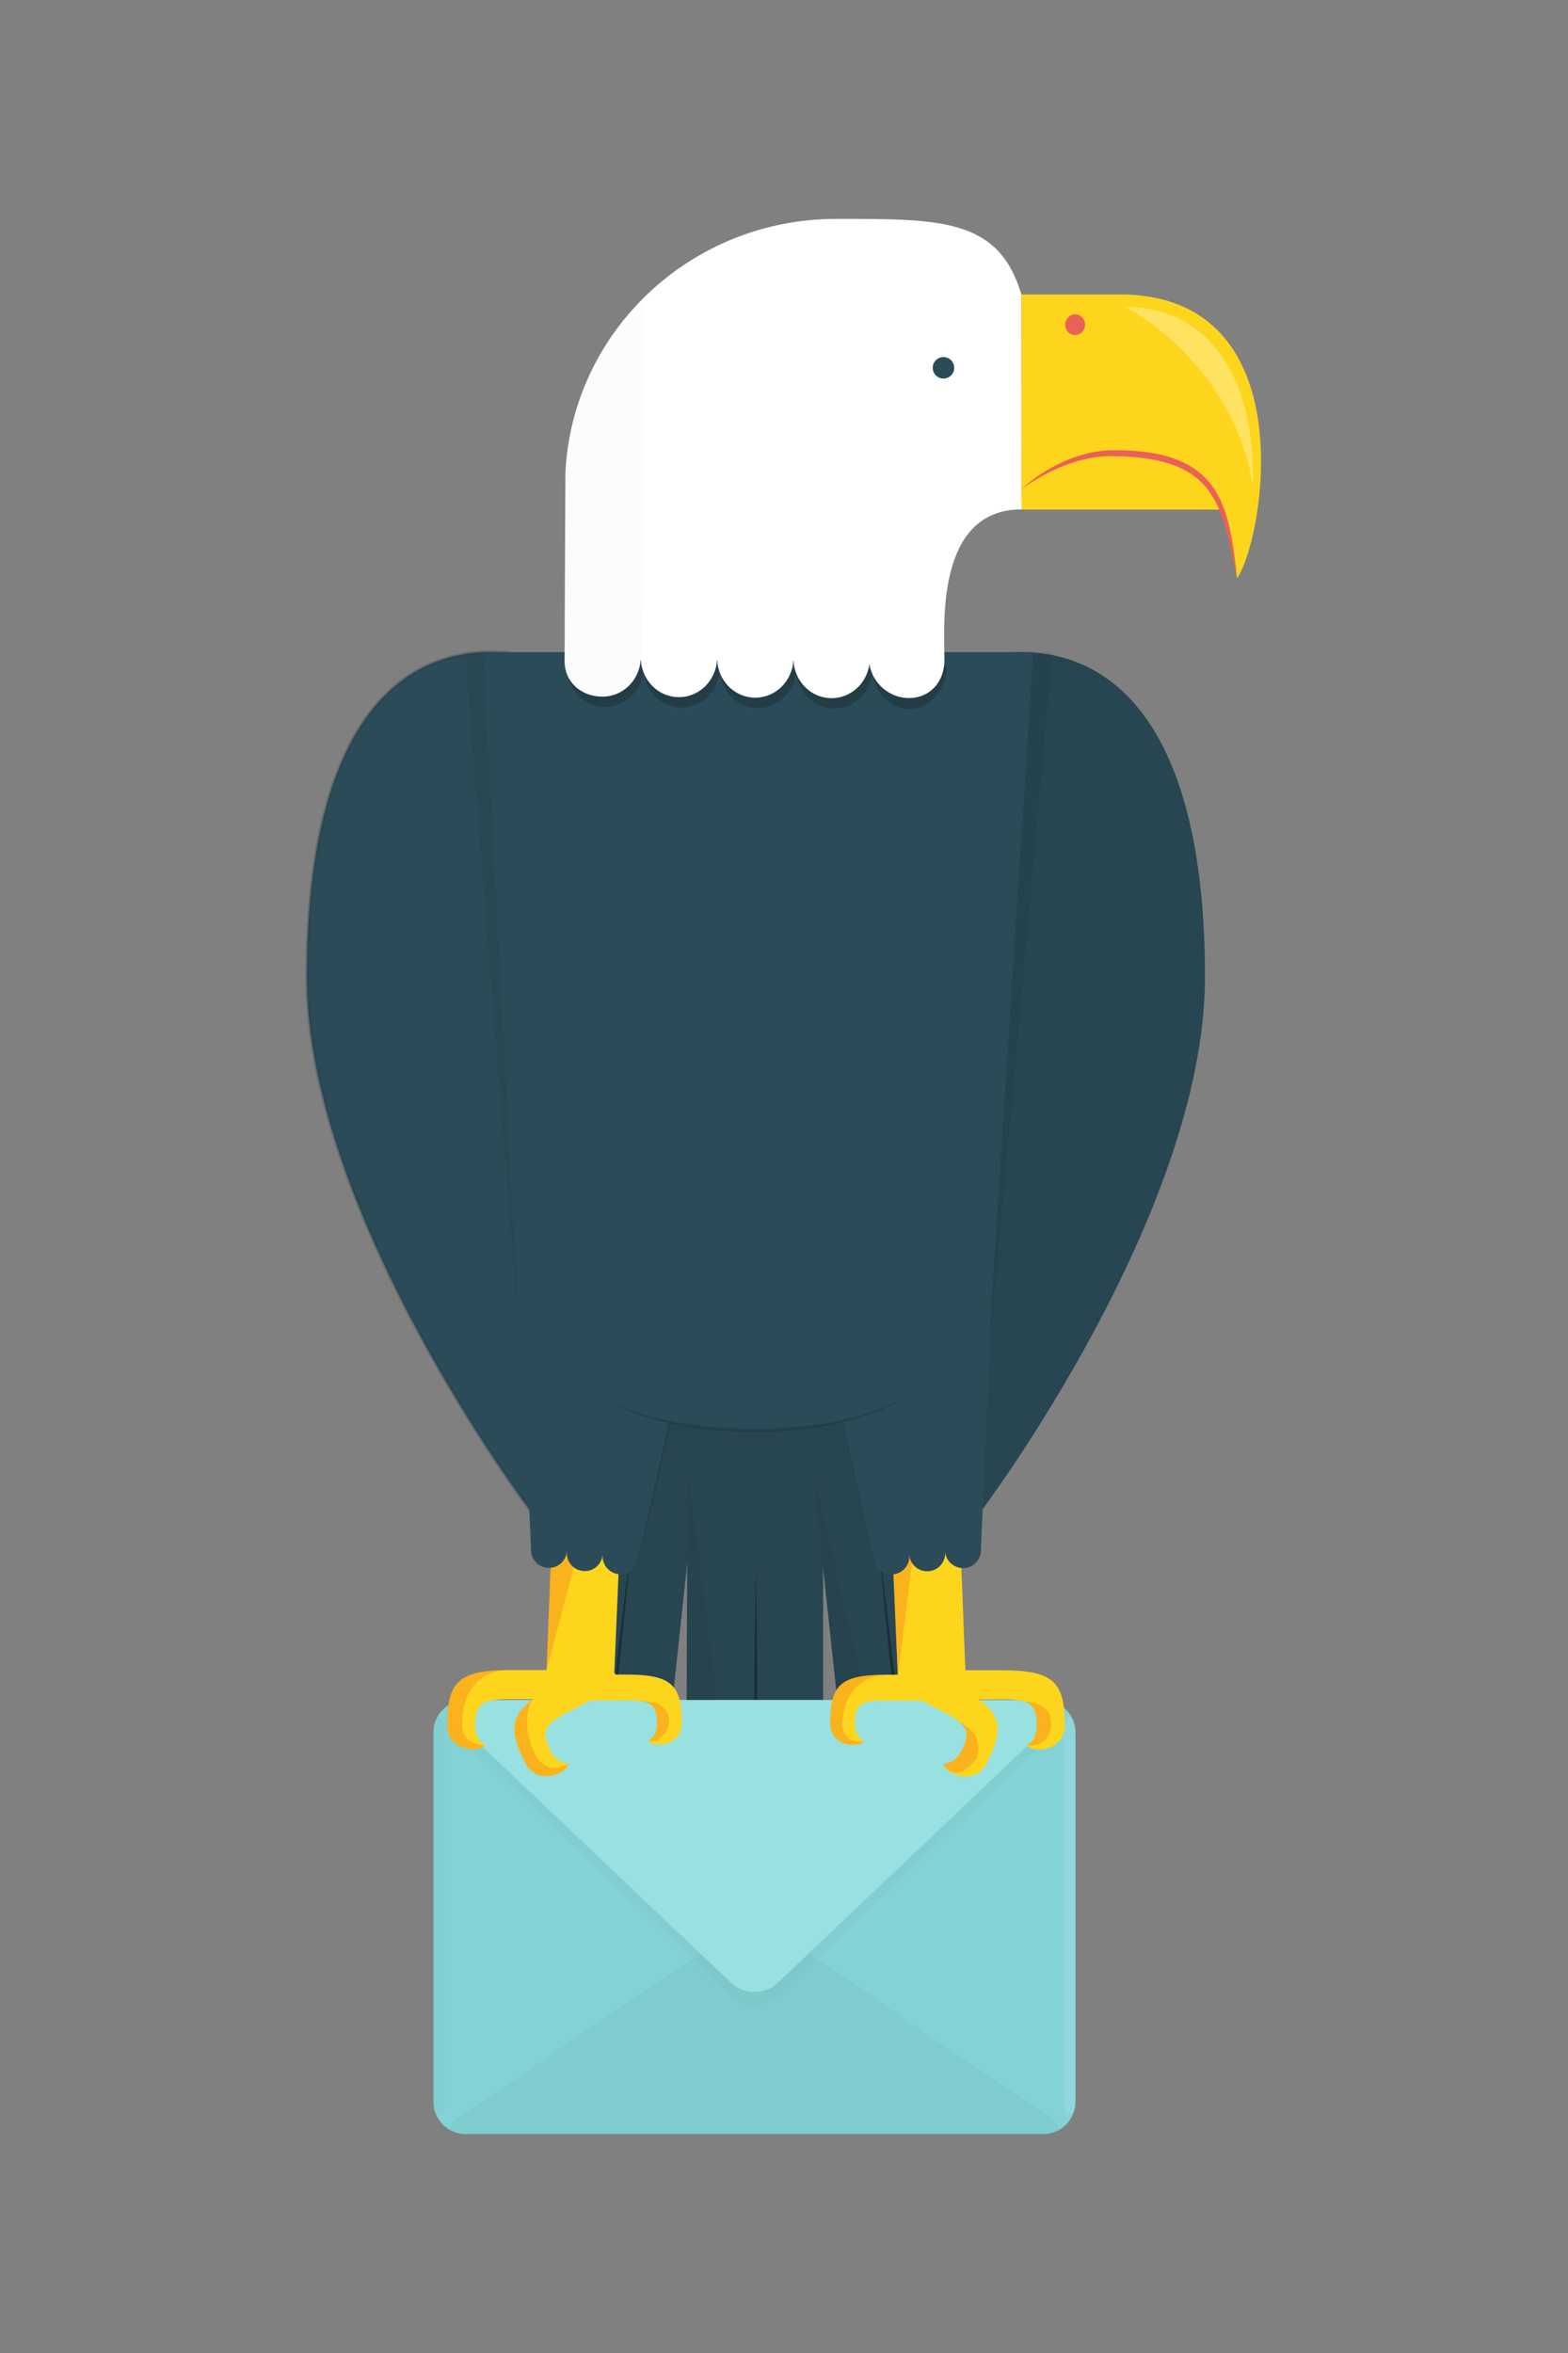 <?xml version="1.0" encoding="utf-8"?>
<!-- Generator: Adobe Illustrator 16.0.3, SVG Export Plug-In . SVG Version: 6.00 Build 0)  -->
<!DOCTYPE svg PUBLIC "-//W3C//DTD SVG 1.1//EN" "http://www.w3.org/Graphics/SVG/1.1/DTD/svg11.dtd">
<svg version="1.1" id="Layer_1" xmlns="http://www.w3.org/2000/svg" xmlns:xlink="http://www.w3.org/1999/xlink" x="0px" y="0px"
	 width="640px" height="960px" viewBox="0 0 640 960" enable-background="new 0 0 640 960" xml:space="preserve">
<rect x="0" y="0" width="640" height="960" fill="#808080" stroke="none"/>
<g>
	<g>
		<path fill="#2B4B58" d="M234.046,724.031l-8.846-19.803l28.259-163.062h45.564l-14.194,56.316l-17.15,159.694
			c-2.125,19.359-22.619-12.642-22.619-12.642s-28.285,25.068-26.161,5.703l5.395-37.751L234.046,724.031z"/>
	</g>
	<g>
		<path fill="#2B4B58" d="M382.222,724.031l8.845-19.803l-28.26-163.062h-38.498l7.128,56.316l17.15,159.694
			c2.124,19.359,22.162-16.818,22.162-16.818s28.743,29.245,26.618,9.88l-5.395-37.751L382.222,724.031z"/>
	</g>
	<g>
		<path fill="#2B4B58" d="M328.291,722.972l7.667-6.55v-3.921l-11.796,8.037l11.796-15.048V541.167h-26.113h-28.899l-1.038,232.936
			c0,21.592,28.626-15.104,28.626-15.104s27.423,37.447,27.423,15.852v-54.845L328.291,722.972z"/>
	</g>
	<g opacity="0.3">
		<g>
			<path fill="#203A42" d="M234.046,724.031l-8.846-19.803l28.259-163.062h45.564l-14.194,56.316l-17.15,159.694
				c-2.125,19.359-13.697,41.145-27.905,38.956c-14.212-2.188-22.998-26.529-20.874-45.895l5.395-37.751L234.046,724.031z"/>
		</g>
		<g>
			<path fill="#203A42" d="M382.222,724.031l8.845-19.803l-28.26-163.062h-38.498l7.128,56.316l17.15,159.694
				c2.124,19.359,13.697,41.145,27.907,38.956c14.212-2.188,22.998-26.529,20.874-45.895l-5.395-37.751L382.222,724.031z"/>
		</g>
		<g>
			<path fill="#203A42" d="M328.291,722.972l7.667-6.55v-3.921l-11.796,8.037l11.796-15.048V541.167h-26.113h-28.899l-1.038,232.936
				c0,21.592,12.82,47.562,28.626,47.562c15.811,0,27.423-25.218,27.423-46.813v-54.845L328.291,722.972z"/>
		</g>
	</g>
	<g>
		<path fill="#FFFFFF" d="M267.679,757.178c-2.125,19.359-13.697,41.145-27.905,38.956c-14.212-2.188-22.998-26.529-20.874-45.895
			l27.419-11.343L267.679,757.178z"/>
	</g>
	<g>
		<path fill="#FFFFFF" d="M308.266,757.992l-28.358,16.11c0,21.592,12.82,47.562,28.626,47.562
			c15.811,0,27.423-25.218,27.423-46.813L308.266,757.992z"/>
	</g>
	<g>
		<path fill="#FFFFFF" d="M348.586,757.178c2.124,19.359,13.697,41.145,27.907,38.956c14.212-2.188,22.998-26.529,20.874-45.895
			l-26.82-11.343L348.586,757.178z"/>
	</g>
	<g>
		<path fill="#1A2F35" d="M243.2,761.887c0,0,0.174-2.013,0.479-5.536c0.333-3.52,0.754-8.554,1.355-14.584
			c0.606-6.029,1.256-13.07,2.056-20.603c0.798-7.533,1.648-15.568,2.5-23.604c0.91-8.028,1.819-16.057,2.672-23.584
			c0.847-7.527,1.742-14.541,2.456-20.56c0.719-6.018,1.398-11.023,1.837-14.531c0.466-3.505,0.732-5.508,0.732-5.508
			s-0.174,2.013-0.478,5.536c-0.332,3.52-0.752,8.554-1.354,14.584c-0.607,6.029-1.253,13.071-2.057,20.604
			c-0.798,7.532-1.649,15.567-2.5,23.603c-0.91,8.028-1.82,16.057-2.673,23.584c-0.851,7.526-1.742,14.541-2.456,20.56
			c-0.72,6.018-1.398,11.023-1.836,14.531C243.466,759.884,243.2,761.887,243.2,761.887z"/>
	</g>
	<g>
		<path fill="#1A2F35" d="M373.066,761.887c0,0-0.266-2.003-0.732-5.508c-0.438-3.508-1.116-8.514-1.836-14.531
			c-0.714-6.019-1.605-13.033-2.456-20.56c-0.854-7.527-1.763-15.556-2.673-23.584c-0.851-8.035-1.702-16.07-2.5-23.603
			c-0.804-7.532-1.45-14.574-2.057-20.604c-0.602-6.03-1.022-11.064-1.354-14.584c-0.304-3.523-0.478-5.536-0.478-5.536
			s0.267,2.003,0.732,5.508c0.438,3.508,1.118,8.514,1.837,14.531c0.714,6.019,1.608,13.032,2.455,20.56
			c0.853,7.527,1.763,15.556,2.672,23.584c0.851,8.035,1.702,16.07,2.499,23.604c0.8,7.532,1.45,14.573,2.056,20.603
			c0.601,6.03,1.023,11.064,1.355,14.584C372.893,759.874,373.066,761.887,373.066,761.887z"/>
	</g>
	<g>
		<path fill="#1A2F35" d="M308.188,786.104c0,0-0.04-2.28-0.11-6.271c-0.047-3.99-0.115-9.69-0.196-16.53
			c-0.036-6.84-0.136-14.82-0.138-23.37c-0.004-8.55-0.009-17.67-0.014-26.79c0.054-9.12,0.109-18.239,0.16-26.789
			c0.045-8.55,0.192-16.529,0.265-23.369c0.119-6.84,0.218-12.539,0.287-16.529c0.093-3.989,0.146-6.27,0.146-6.27
			s0.041,2.28,0.111,6.271c0.048,3.99,0.116,9.69,0.197,16.53c0.036,6.84,0.139,14.82,0.137,23.37
			c0.004,8.55,0.009,17.67,0.013,26.79c-0.055,9.12-0.109,18.239-0.161,26.789c-0.049,8.55-0.192,16.529-0.265,23.369
			c-0.119,6.84-0.217,12.539-0.287,16.529C308.241,783.824,308.188,786.104,308.188,786.104z"/>
	</g>
	<g opacity="0.1">
		<g>
			<path fill="#15272D" d="M239.774,796.134c-14.212-2.188-22.998-26.529-20.874-45.895l5.395-37.751l9.751,11.543l-8.846-19.803
				l28.259-163.062l0,0"/>
		</g>
		<g>
			<path fill="#15272D" d="M331.436,597.483l17.15,159.694c2.124,19.359,13.697,41.145,27.907,38.956"/>
		</g>
		<g>
			<path fill="#15272D" d="M280.692,598.11l-0.784,175.992c0,21.592,12.82,47.562,28.626,47.562"/>
		</g>
	</g>
	<path fill="#2B4B58" d="M275.52,398.604c0,96.625-17.763,217.372-59.249,217.372c0,0-90.982-120.746-90.982-217.372
		c0-96.625,33.628-132.542,75.113-132.542C241.891,266.062,275.52,301.979,275.52,398.604z"/>
	<path opacity="0.3" fill="none" stroke="#203A42" stroke-width="1.317" stroke-miterlimit="10" d="M275.52,398.604
		c0,96.625-17.763,217.372-59.249,217.372c0,0-90.982-120.746-90.982-217.372c0-96.625,33.628-132.542,75.113-132.542
		C241.891,266.062,275.52,301.979,275.52,398.604z"/>
	<path fill="#2B4B58" d="M341.586,398.604c0,96.625,17.763,217.372,59.25,217.372c0,0,90.981-120.746,90.981-217.372
		c0-96.625-33.628-132.542-75.115-132.542C375.215,266.062,341.586,301.979,341.586,398.604z"/>
	<path opacity="0.3" fill="#203A42" d="M341.586,398.604c0,96.625,17.763,217.372,59.25,217.372c0,0,90.981-120.746,90.981-217.372
		c0-96.625-33.628-132.542-75.115-132.542C375.215,266.062,341.586,301.979,341.586,398.604z"/>
	<g>
		<g>
			<path fill="#83D3D6" d="M438.957,857.523c0,7.242-5.926,13.168-13.168,13.168H190.077c-7.243,0-13.168-5.926-13.168-13.168
				V706.784c0-7.242,5.926-13.168,13.168-13.168h235.712c7.243,0,13.168,5.926,13.168,13.168V857.523z"/>
		</g>
		<g opacity="0.16">
			<path fill="#69A3A3" d="M318.843,789.527c-6.001-4.056-15.82-4.056-21.821,0l-109.203,73.791
				c-6.001,4.056-4.985,7.373,2.258,7.373h235.712c7.243,0,8.259-3.317,2.258-7.373L318.843,789.527z"/>
		</g>
		<g opacity="0.1">
			<path fill="#69A3A3" d="M317.482,814.219c-5.252,4.986-13.847,4.986-19.1,0L186.458,707.951
				c-5.252-4.987-3.624-9.067,3.619-9.067h235.712c7.243,0,8.871,4.08,3.619,9.067L317.482,814.219z"/>
		</g>
		<g opacity="0.1">
			<path fill="#FFFFFF" d="M438.957,857.306c0,2.897-1.069,5.268-2.376,5.268s-2.376-2.37-2.376-5.268V705.868
				c0-2.897,1.069-5.268,2.376-5.268s2.376,2.37,2.376,5.268V857.306z"/>
		</g>
		<g opacity="0.1">
			<path fill="#69A3A3" d="M176.908,857.854c0,2.897,1.069,5.268,2.376,5.268s2.376-2.37,2.376-5.268V706.416
				c0-2.897-1.069-5.268-2.376-5.268s-2.376,2.37-2.376,5.268V857.854z"/>
		</g>
		<g>
			<path fill="#99E0E0" d="M317.482,808.951c-5.252,4.987-13.847,4.987-19.1,0L186.458,702.684
				c-5.252-4.987-3.624-9.067,3.619-9.067h235.712c7.243,0,8.871,4.08,3.619,9.067L317.482,808.951z"/>
		</g>
	</g>
	<polygon fill="#FDD51C" points="222.601,693.711 250.247,693.711 253.102,627.321 225.68,615.59 	"/>
	<path fill="#FDD51C" d="M236.436,693.266h-21.806c-14.71,0-20.877-1.025-20.69,10.808l-11.422,0.007
		c0-18.023,4.475-22.728,26.084-22.728h27.723L236.436,693.266z"/>
	<path fill="#FDD51C" d="M182.518,703.998c0,9.655,11.877,11.616,15.572,8.089c-3.19-2.015-4.142-4.908-4.15-8.014L182.518,703.998z
		"/>
	<path fill="#FDD51C" d="M253.739,687.119l-15.606,8.111c-13.052,6.785-18.996,8.722-13.371,19.133l-10.132,5.274
		c-8.314-15.992-6.511-22.229,12.663-32.196l19.991-10.395L253.739,687.119z"/>
	<path fill="#FDD51C" d="M214.592,719.566c4.455,8.564,15.896,4.828,17.548-0.008c-3.763-0.316-5.939-2.442-7.379-5.195
		L214.592,719.566z"/>
	<path fill="#FDD51C" d="M230.624,693.724h19.267c12.997,0,18.447-0.905,18.28,9.547l10.092,0.008
		c0-15.926-3.954-20.082-23.047-20.082h-24.495L230.624,693.724z"/>
	<path fill="#FDD51C" d="M278.263,703.203c0,8.531-10.493,10.263-13.76,7.147c2.82-1.779,3.66-4.333,3.667-7.08L278.263,703.203z"/>
	<path opacity="0.19" fill="#EC1E24" d="M182.518,703.998c0,9.655,11.877,11.616,15.572,8.089c-9.633-0.293-9.502-8.049-9.502-8.049
		L182.518,703.998z"/>
	<path opacity="0.19" fill="#EC1E24" d="M214.592,719.566c4.455,8.564,15.896,4.828,17.548-0.008
		c-8.102,5.066-12.924-2.358-12.924-2.358L214.592,719.566z"/>
	<path opacity="0.19" fill="#EC1E24" d="M264.503,710.351c2.82-1.779,3.66-4.333,3.667-7.08l4.892-0.033
		C273.062,703.237,271.895,710.842,264.503,710.351z"/>
	<polyline opacity="0.19" fill="#EC1E24" points="223.088,681.353 238.678,622.334 225.68,615.59 223.088,681.353 	"/>
	<path opacity="0.19" fill="#EC1E24" d="M258.253,693.745c7.009,0.235,10.042,1.687,9.917,9.525l4.889-0.067
		C273.06,694.168,266.074,694.168,258.253,693.745"/>
	<path opacity="0.19" fill="#EC1E24" d="M217.573,693.266c-9.758,7.14-9.539,13.688-2.943,26.372l4.607-2.397
		C213.422,707.499,214.677,696.015,217.573,693.266"/>
	<path opacity="0.19" fill="#EC1E24" d="M208.602,681.353c-21.609,0-26.084,4.704-26.084,22.728l6.067-0.082
		C188.585,689.345,195.803,681.283,208.602,681.353"/>
	<g opacity="0.3">
		<path fill="#1A2F35" d="M252.649,642.916l0.721,0.01l0.714-0.06c0.474-0.069,0.938-0.178,1.391-0.326
			c0.45-0.158,0.88-0.358,1.294-0.589l0.598-0.381l0.557-0.438l0.51-0.49l0.458-0.535c0.283-0.377,0.534-0.773,0.748-1.19
			c0.205-0.422,0.37-0.858,0.499-1.308l0.15-0.682l0.084-0.693l0.002-0.018l0.003-0.014c0.95-4.715,1.968-9.415,2.963-14.12
			c1.007-4.703,1.976-9.414,3.027-14.106l3.104-14.089c1.034-4.696,2.061-9.395,3.145-14.08l3.209-14.065
			c1.058-4.69,2.146-9.375,3.263-14.053l3.33-14.038c1.147-4.671,2.261-9.35,3.445-14.013c-0.92,4.722-1.911,9.428-2.868,14.142
			l-2.983,14.116c-0.986,4.707-2.003,9.407-3.05,14.102l-3.103,14.089c-1.02,4.699-2.098,9.386-3.168,14.074l-3.209,14.065
			c-1.053,4.692-2.189,9.365-3.286,14.048c-1.109,4.68-2.196,9.364-3.35,14.034l0.005-0.031l-0.117,0.734l-0.187,0.718
			c-0.153,0.471-0.346,0.926-0.577,1.361c-0.241,0.431-0.52,0.836-0.83,1.217l-0.499,0.541l-0.548,0.488l-0.593,0.431l-0.631,0.371
			c-0.436,0.22-0.888,0.398-1.354,0.538c-0.468,0.129-0.945,0.215-1.426,0.261l-0.724,0.024L252.649,642.916z"/>
	</g>
	<g opacity="0.3">
		<path fill="#1A2F35" d="M331.264,521.953l3.443,14.013l3.33,14.038c1.116,4.678,2.207,9.361,3.265,14.053l3.209,14.065
			c2.156,9.373,4.162,18.779,6.25,28.168c1.051,4.692,2.022,9.403,3.028,14.105c0.994,4.706,2.014,9.405,2.963,14.121l0.003,0.014
			l0.002,0.018l0.083,0.692l0.15,0.683c0.128,0.448,0.293,0.886,0.498,1.308c0.213,0.417,0.464,0.813,0.747,1.189l0.458,0.535
			l0.509,0.49l0.557,0.438l0.598,0.381c0.414,0.229,0.844,0.43,1.294,0.588c0.452,0.149,0.917,0.258,1.39,0.327l0.715,0.06
			l0.72-0.01l-0.72,0.046l-0.723-0.024c-0.481-0.046-0.958-0.131-1.426-0.26c-0.465-0.14-0.918-0.318-1.354-0.539l-0.631-0.37
			l-0.593-0.431l-0.548-0.488l-0.499-0.541c-0.31-0.381-0.588-0.786-0.83-1.217c-0.232-0.436-0.424-0.891-0.577-1.361l-0.187-0.718
			l-0.117-0.734l0.005,0.031c-1.155-4.669-2.24-9.354-3.351-14.033c-1.099-4.683-2.231-9.356-3.285-14.049
			c-2.121-9.381-4.324-18.743-6.376-28.14l-3.104-14.089c-1.047-4.693-2.061-9.395-3.049-14.102l-2.983-14.115L331.264,521.953z"/>
	</g>
	<g>
		<polygon fill="#2B4B58" points="216.746,631.693 260.612,635.604 285.863,522.987 211.525,514.654 		"/>
		<circle fill="#2B4B58" cx="253.3" cy="634.952" r="7.341"/>
		<path fill="#2B4B58" d="M231.369,632.995c-0.362,4.038,2.621,7.604,6.656,7.963c4.041,0.361,7.603-2.618,7.964-6.658
			c0.359-4.035-2.619-7.604-6.659-7.964C235.292,625.977,231.728,628.957,231.369,632.995z"/>
		<path fill="#2B4B58" d="M216.746,631.693c-0.361,4.035,2.62,7.602,6.657,7.96c4.041,0.363,7.603-2.62,7.965-6.658
			c0.359-4.038-2.623-7.603-6.661-7.963C220.672,624.674,217.105,627.653,216.746,631.693z"/>
	</g>
	<polygon fill="#FDD51C" points="394.524,693.793 366.88,693.793 364.025,627.403 391.448,615.671 	"/>
	<path fill="#FDD51C" d="M380.691,693.348h21.806c14.71,0,20.878-1.024,20.69,10.808l11.422,0.008
		c0-18.024-4.475-22.728-26.084-22.728h-27.723L380.691,693.348z"/>
	<path fill="#FDD51C" d="M434.609,704.08c0,9.655-11.877,11.615-15.572,8.089c3.189-2.015,4.142-4.907,4.15-8.014L434.609,704.08z"
		/>
	<path fill="#FDD51C" d="M364.025,687.533l14.967,7.781c13.054,6.784,18.997,8.72,13.374,19.131l10.131,5.276
		c8.315-15.992,6.512-22.23-12.664-32.196l-19.035-9.897L364.025,687.533z"/>
	<path fill="#FDD51C" d="M402.535,719.648c-4.455,8.565-15.895,4.827-17.546-0.007c3.759-0.315,5.936-2.441,7.377-5.196
		L402.535,719.648z"/>
	<path fill="#FDD51C" d="M386.502,693.806h-19.265c-12.997,0-18.447-0.905-18.281,9.547l-10.09,0.008
		c-0.002-15.926,3.953-20.081,23.045-20.081h24.494L386.502,693.806z"/>
	<path fill="#FDD51C" d="M338.866,703.286c0,8.53,10.492,10.262,13.756,7.147c-2.819-1.78-3.659-4.334-3.667-7.081l-5.78-0.038
		L338.866,703.286z"/>
	<path opacity="0.19" fill="#EC1E24" d="M338.866,703.286c0,8.53,10.492,10.262,13.756,7.147c-8.8,1.442-8.841-7.081-8.841-7.081
		L338.866,703.286z"/>
	<path opacity="0.19" fill="#EC1E24" d="M384.989,719.642c3.759-0.315,5.936-2.441,7.377-5.196l6.12,3.13
		C398.486,717.575,390.264,728.931,384.989,719.642z"/>
	<path opacity="0.19" fill="#EC1E24" d="M419.037,712.169c3.189-2.015,4.142-4.907,4.15-8.014l5.846-0.036
		C429.033,704.119,429.033,712.725,419.037,712.169z"/>
	<path opacity="0.19" fill="#EC1E24" d="M411.993,693.374c7.912,0.27,11.336,1.92,11.194,10.781l5.841,0.008
		c0-7.659-2.878-10.821-24.487-10.821"/>
	<path opacity="0.19" fill="#EC1E24" d="M398.464,717.62l-6.098-3.175c3.243-5.987,2.589-9.15-0.977-12.053
		C391.389,702.393,402.535,707.282,398.464,717.62z"/>
	<path opacity="0.19" fill="#EC1E24" d="M361.911,683.279c-19.092,0-23.047,4.155-23.045,20.081l4.915-0.008
		C344.469,688.31,354.007,683.399,361.911,683.279"/>
	<polyline opacity="0.19" fill="#EC1E24" points="366.513,683.279 374.625,618.971 364.025,627.403 366.429,683.279 	"/>
	<g>
		<polygon fill="#2B4B58" points="400.38,631.777 356.516,635.687 331.264,523.069 405.602,514.736 		"/>
		<path fill="#2B4B58" d="M371.138,634.381c0.36,4.041-2.621,7.605-6.66,7.966c-4.038,0.36-7.601-2.622-7.961-6.66
			c-0.36-4.036,2.617-7.602,6.658-7.962C367.21,627.363,370.779,630.348,371.138,634.381z"/>
		<path fill="#2B4B58" d="M385.758,633.078c0.363,4.037-2.62,7.604-6.656,7.962c-4.041,0.362-7.604-2.618-7.964-6.659
			c-0.359-4.033,2.62-7.603,6.659-7.961C381.834,626.059,385.399,629.041,385.758,633.078z"/>
		<path fill="#2B4B58" d="M400.38,631.777c0.361,4.034-2.619,7.602-6.659,7.96c-4.041,0.361-7.601-2.622-7.964-6.659
			c-0.359-4.037,2.622-7.603,6.661-7.964C396.455,624.757,400.023,627.735,400.38,631.777z"/>
	</g>
	<polygon opacity="0.1" fill="#16282D" points="404.039,549.935 212.243,549.935 189.789,266.078 429.621,266.078 	"/>
	<polygon fill="#2B4B58" points="401.822,576.307 213.649,576.307 197.129,266.062 421.706,266.062 	"/>
	<path fill="#2B4B58" d="M370.819,568.964c-11.146,8.077-34.801,14.687-62.184,14.687c-27.993,0-52.092-5.826-62.91-14.195"/>
	<g opacity="0.4">
		<path fill="#1A2F35" d="M370.819,568.964c0,0-0.416,0.293-1.194,0.843c-0.761,0.576-1.957,1.301-3.492,2.219
			c-0.789,0.416-1.662,0.877-2.613,1.379c-0.974,0.456-2.027,0.95-3.153,1.478c-1.15,0.469-2.366,0.994-3.667,1.495
			c-1.314,0.463-2.681,1.005-4.146,1.446c-1.458,0.465-2.977,0.954-4.572,1.374c-1.585,0.462-3.242,0.866-4.948,1.271
			c-1.7,0.438-3.475,0.749-5.274,1.143c-1.811,0.332-3.665,0.659-5.558,0.936c-1.896,0.257-3.819,0.553-5.78,0.739
			c-0.979,0.104-1.964,0.209-2.954,0.313c-0.992,0.078-1.99,0.156-2.991,0.234c-2.001,0.185-4.026,0.232-6.056,0.345
			c-2.035,0.074-4.066,0.097-6.121,0.125c-4.056-0.048-8.151-0.156-12.158-0.448c-4.009-0.239-7.94-0.682-11.734-1.166
			c-1.895-0.261-3.755-0.543-5.57-0.854c-1.806-0.365-3.585-0.646-5.292-1.056c-1.713-0.377-3.376-0.752-4.969-1.188
			c-1.603-0.394-3.129-0.856-4.594-1.3c-1.474-0.413-2.846-0.945-4.167-1.388c-1.31-0.48-2.528-1.003-3.684-1.457
			c-1.129-0.521-2.185-1.01-3.162-1.462c-0.95-0.505-1.822-0.969-2.61-1.387c-1.524-0.932-2.714-1.67-3.459-2.271
			c-0.766-0.568-1.174-0.871-1.174-0.871s0.422,0.283,1.215,0.812c0.767,0.567,2,1.229,3.541,2.104
			c0.798,0.388,1.681,0.817,2.643,1.284c0.986,0.413,2.052,0.859,3.191,1.336c1.166,0.41,2.392,0.883,3.708,1.312
			c1.329,0.393,2.694,0.902,4.169,1.275c1.464,0.408,2.988,0.834,4.588,1.188c1.589,0.398,3.25,0.734,4.958,1.069
			c1.701,0.37,3.477,0.609,5.276,0.931c1.81,0.256,3.655,0.552,5.54,0.788c3.772,0.453,7.679,0.863,11.664,1.072
			c3.981,0.263,8.021,0.336,12.097,0.359c2.01-0.014,4.047-0.021,6.061-0.079c2.015-0.097,4.026-0.129,6.014-0.299
			c0.995-0.07,1.985-0.141,2.971-0.21c0.983-0.098,1.962-0.194,2.934-0.29c1.948-0.171,3.859-0.451,5.743-0.692
			c1.882-0.254,3.72-0.588,5.527-0.864c1.793-0.352,3.564-0.621,5.259-1.018c1.703-0.365,3.357-0.729,4.939-1.154
			c1.595-0.382,3.111-0.834,4.569-1.263c1.467-0.401,2.828-0.924,4.152-1.334c1.31-0.451,2.534-0.929,3.695-1.354
			c1.137-0.483,2.201-0.936,3.185-1.354c0.963-0.465,1.848-0.892,2.647-1.277c1.547-0.86,2.788-1.509,3.573-2.054
			C370.39,569.236,370.819,568.964,370.819,568.964z"/>
	</g>
	<g opacity="0.4">
		<path fill="#16282D" d="M262.605,272.419c-0.058,8.904-7.086,16.076-15.691,16.017c-8.611-0.055-15.542-7.32-15.482-16.224"/>
		<path fill="#16282D" d="M293.779,272.626c-0.059,8.904-7.083,16.075-15.693,16.018c-8.609-0.057-15.54-7.321-15.481-16.225"/>
		<path fill="#16282D" d="M324.951,272.835c-0.061,8.901-7.084,16.073-15.695,16.018c-8.605-0.055-15.536-7.324-15.477-16.228"/>
		<path fill="#16282D" d="M356.125,273.045c-0.058,8.9-7.084,16.075-15.695,16.014c-8.608-0.058-15.54-7.322-15.479-16.224"/>
		<path fill="#16282D" d="M386.518,271.826c-0.058,8.905-6.777,17.497-15.216,17.439c-8.443-0.055-15.235-7.32-15.177-16.22"/>
	</g>
	<path fill="#FFFFFF" d="M416.923,151.231l-0.017-31.092c-9.282-31.164-32.977-30.83-75.625-30.83
		c-59.283,0-107.67,45.865-110.499,103.484c0,0-0.334,65.148-0.334,76.705c-0.062,8.903,6.803,14.673,15.408,14.727
		c8.223,0.056,14.985-6.497,15.622-14.847l0.113-0.001c0.523,8.359,7.199,15.002,15.417,15.056
		c8.334,0.057,15.163-6.669,15.644-15.174h0.082c0.371,8.511,7.105,15.329,15.433,15.384c8.315,0.056,15.132-6.647,15.64-15.133
		l0.086,0.001c0.386,8.493,7.115,15.283,15.43,15.338c7.949,0.055,14.527-6.062,15.541-14.005
		c1.113,7.834,8.12,13.904,15.976,13.958c8.506,0.057,14.438-6.297,14.629-15.044h0.014c0-0.088,0-0.185,0-0.276v-0.024l0,0
		c-0.055-13.85-3.75-61.617,31.422-61.617h0.188L416.923,151.231z"/>
	<path opacity="0.05" fill="#C6C6C6" d="M262.604,121.63c-18.904,17.137-30.625,46.809-31.821,71.163c0,0-0.334,65.148-0.334,76.705
		c-0.062,8.903,6.803,14.673,15.408,14.727c8.223,0.056,14.985-6.497,15.622-14.847l0.113-0.001
		C262.115,277.736,263.07,166.464,262.604,121.63z"/>
	<circle fill="#2B4B58" cx="385.091" cy="150.066" r="4.388"/>
	<path fill="#FDD51C" d="M416.906,203.451c0,0,4.684-20.433,37.339-20.33c43.662,0.142,45.079,23.759,50.686,52.792
		c10.769-15.217,28.438-115.787-47.869-115.787h-40.156"/>
	<polygon fill="#FDD51C" points="501.212,207.909 416.906,207.909 416.906,182.827 476.555,182.174 	"/>
	<path opacity="0.3" fill="#FFFFFF" d="M511.415,198.282c1.104-42.968-16.908-73.074-52.356-73.074
		C459.059,125.208,502.686,146.517,511.415,198.282z"/>
	<path fill="#EB6057" d="M442.869,132.48c0,2.33-1.812,4.219-4.045,4.219c-2.235,0-4.044-1.889-4.044-4.219
		c0-2.337,1.81-4.225,4.044-4.225C441.057,128.256,442.869,130.144,442.869,132.48z"/>
	<g>
		<path fill="#EB6057" d="M416.906,199.625c0,0,0.345-0.338,1.023-0.941c0.679-0.601,1.687-1.474,3.037-2.501
			c2.689-2.058,6.713-4.832,12.017-7.336c2.651-1.243,5.615-2.435,8.873-3.335c3.246-0.938,6.788-1.579,10.5-1.769
			c1.876-0.097,3.719-0.038,5.573-0.045c1.888,0.064,3.811,0.129,5.725,0.308c3.835,0.322,7.742,0.856,11.572,1.855
			c3.821,1.007,7.571,2.47,10.951,4.521c3.392,2.035,6.252,4.807,8.509,7.796c2.227,3.03,3.779,6.313,4.956,9.476
			c1.181,3.169,1.943,6.258,2.549,9.109c1.19,5.711,1.751,10.513,2.161,13.869c0.369,3.361,0.58,5.281,0.58,5.281
			s-0.396-1.891-1.087-5.199c-0.349-1.651-0.772-3.656-1.257-5.956c-0.503-2.293-1.109-4.868-1.844-7.646
			c-0.747-2.774-1.673-5.743-2.91-8.752c-1.242-3.005-2.87-6.021-4.979-8.794c-2.158-2.73-4.845-5.167-7.992-7.017
			c-3.135-1.868-6.655-3.219-10.297-4.148c-3.642-0.945-7.402-1.518-11.13-1.852c-1.867-0.198-3.714-0.244-5.544-0.366
			c-1.868-0.038-3.704-0.135-5.444-0.088c-3.519,0.111-6.919,0.604-10.084,1.36c-3.169,0.749-6.097,1.766-8.758,2.813
			c-2.646,1.087-5.026,2.218-7.088,3.315c-2.059,1.104-3.82,2.141-5.241,3.042C418.428,198.426,416.906,199.625,416.906,199.625z"/>
	</g>
</g>
</svg>
